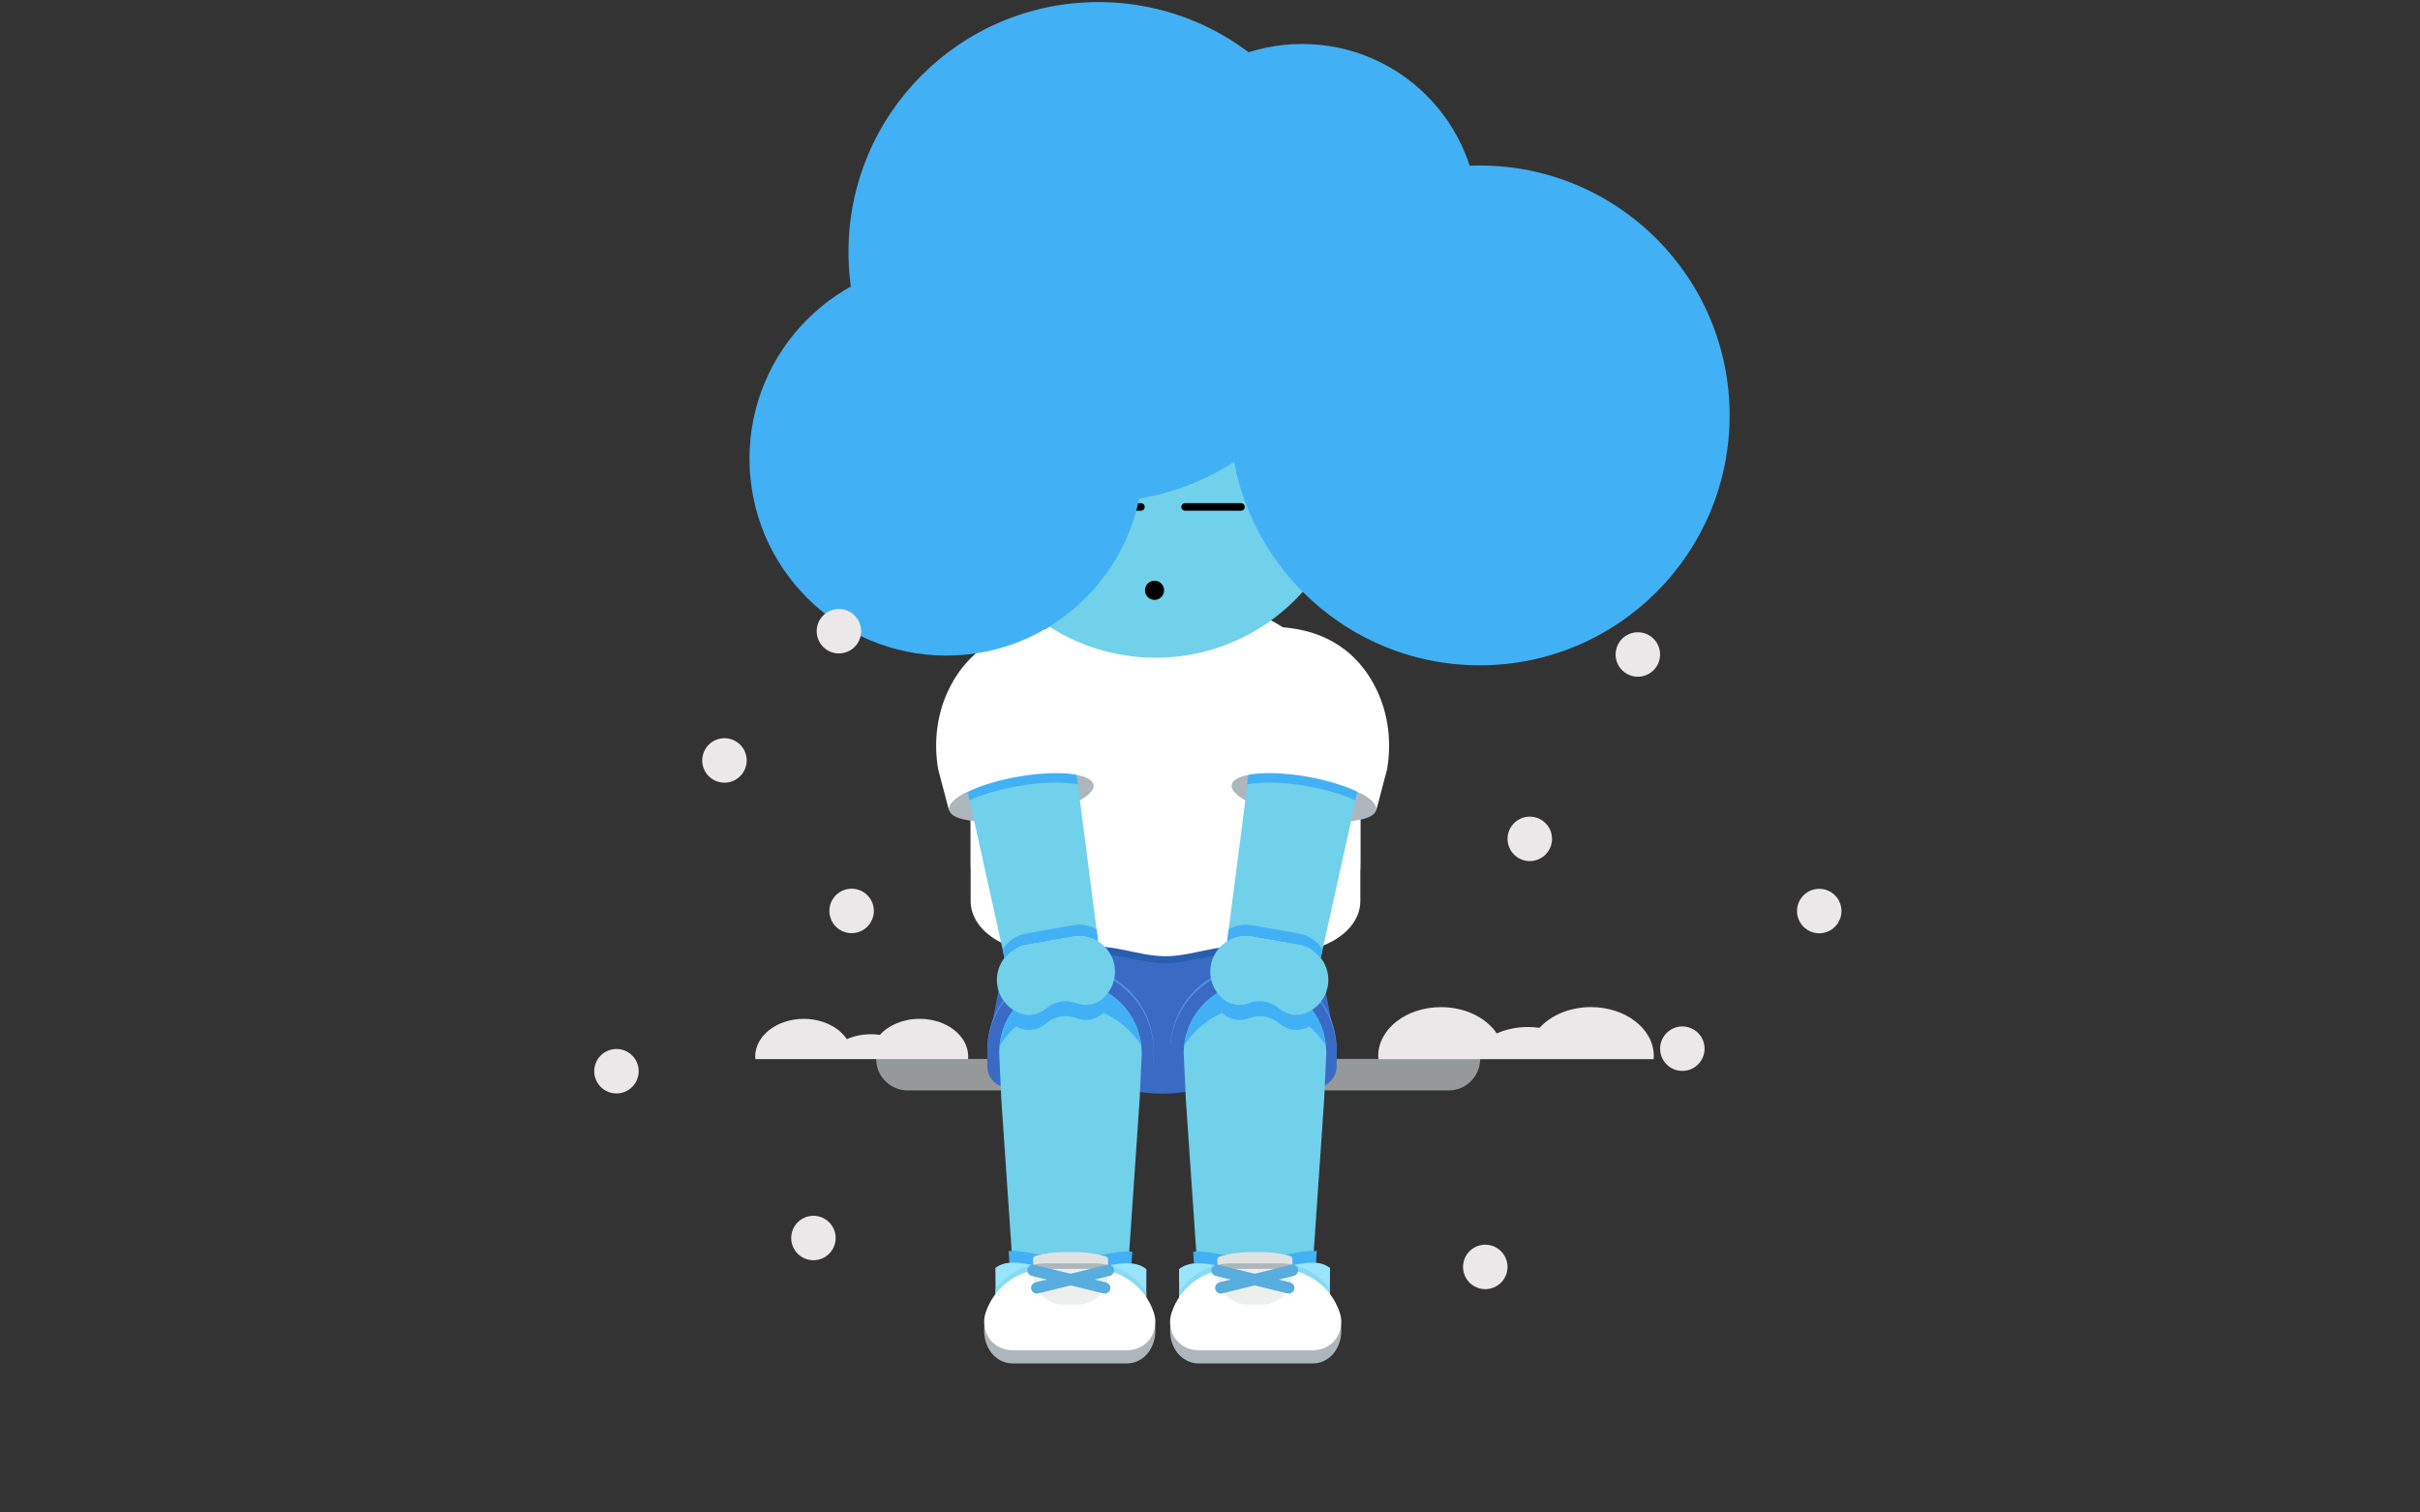 <?xml version="1.0" encoding="UTF-8"?>
<svg id="_레이어_2" data-name="레이어 2" xmlns="http://www.w3.org/2000/svg" viewBox="0 0 640 400">
  <rect x="0" y="0" width="640" height="400" fill="#333333" stroke="none"/>
  <defs>
    <style>
      .cls-1 {
        fill: #fff;
      }

      .cls-2 {
        stroke: #57addd;
        stroke-width: 3px;
      }

      .cls-2, .cls-3, .cls-4 {
        fill: none;
      }

      .cls-2, .cls-4 {
        stroke-linecap: round;
        stroke-linejoin: round;
      }

      .cls-5 {
        fill: #71d0ea;
      }

      .cls-6 {
        fill: #e0e2e2;
      }

      .cls-7 {
        fill: #99e5ff;
      }

      .cls-8 {
        fill: #5590e5;
      }

      .cls-9 {
        fill: #edefef;
      }

      .cls-10 {
        fill: #86dbf2;
      }

      .cls-11 {
        fill: #275ead;
      }

      .cls-12 {
        fill: #396bc4;
      }

      .cls-13 {
        fill: #eae8e8;
      }

      .cls-4 {
        stroke: #000;
        stroke-width: 2px;
      }

      .cls-14 {
        fill: #959999;
      }

      .cls-15 {
        fill: #42b0f4;
      }

      .cls-16 {
        fill: #adb6bc;
      }
    </style>
  </defs>
  <g id="_레이어_1-2" data-name="레이어 1">
    <g>
      <rect class="cls-3" width="640" height="400"/>
      <g>
        <path class="cls-14" d="M231.72,280.05h159.73c0,4.6-3.73,8.33-8.33,8.33H240.05c-4.6,0-8.33-3.73-8.33-8.33h0Z"/>
        <g>
          <g>
            <path class="cls-12" d="M336.16,227.89h-57.73c-4.58,0-8.51,3.21-9.35,7.63l-7.97,41.82,34.16,10.13c7.9,2.34,16.15,2.34,24.05,0l34.16-10.13-7.97-41.82c-.84-4.43-4.77-7.63-9.35-7.63Z"/>
            <path class="cls-8" d="M305.1,277.54c0-12.15-9.85-21.99-21.99-21.99h0c-12.15,0-21.99,9.85-21.99,21.99v3.88c0,.06,0,.12,0,.17,.19-11.99,9.95-21.65,21.98-21.65h0c12.03,0,21.8,11.15,21.98,23.14,0-.06,0-1.61,0-1.66v-3.88Z"/>
            <path class="cls-12" d="M283.1,256.17h0c12.14,0,21.99,9.86,21.99,21.99v3.88c0,3.06-2.49,5.55-5.55,5.55h-32.89c-3.06,0-5.55-2.49-5.55-5.55v-3.88c0-12.14,9.86-21.99,21.99-21.99Z"/>
            <path class="cls-5" d="M283.1,259.8c-10.41,0-18.85,7.76-18.85,18.85l.57,12.29,3.24,47.38c3.98,1.3,7.58,2.15,15.04,2.15s11.07-.85,15.04-2.15l3.24-47.38,.57-12.29c0-10.41-8.44-18.85-18.85-18.85Z"/>
            <path class="cls-15" d="M283.22,349.72c5.66,0,10.87-.29,15-.77l1.23-17.91c-4.11-.47-9.35,1.58-15.06,1.58h-2.73c-5.64,0-10.82-2.2-14.92-1.74l1.23,18.05c4.17,.5,9.47,.8,15.25,.8Z"/>
            <path class="cls-7" d="M283.22,352.84c8.23,0,15.49-.6,19.88-1.53l.08-15.65c-4.38-3.58-11.17,.07-18.8,.07h-2.73c-7.4,0-14.01-3.79-18.4-.4l.09,15.97c4.39,.92,11.65,1.53,19.88,1.53Z"/>
            <path class="cls-10" d="M263.29,340.73l.06,10.58c4.39,.92,11.65,1.53,19.88,1.53s15.49-.6,19.88-1.53l.05-9.73c-2.31-3.44-5.81-5.93-9.83-6.95-2.76,.48-5.77,1.11-8.93,1.11h-2.73c-3.1,0-6.07-.67-8.79-1.19-3.83,.89-7.22,3.09-9.58,6.19Z"/>
            <path class="cls-11" d="M336.16,227.89h-57.73c-4.58,0-8.51,3.21-9.35,7.63l-3.09,16.19c3.86,1.64,8.57,2.34,13.43,1.7l8.04-1.06c6.87-.9,13.82,2.41,20.78,2.41s13.91-3.32,20.78-2.41l8.04,1.06c4.15,.55,8.18,.11,11.67-1.04l-3.21-16.85c-.84-4.43-4.77-7.63-9.35-7.63Z"/>
            <path class="cls-8" d="M353.48,277.54c0-12.15-9.85-21.99-21.99-21.99h0c-12.15,0-21.99,9.85-21.99,21.99v3.88c0,.06,0,.12,0,.17,.19-11.99,9.95-21.65,21.98-21.65h0c12.03,0,21.8,9.66,21.98,21.65,0-.06,0-.12,0-.17v-3.88Z"/>
            <path class="cls-1" d="M337.05,251.54l-8.04-1.06c-6.87-.9-13.82,2.41-20.78,2.41-6.96,0-13.91-3.32-20.78-2.41l-8.04,1.06c-11.8,1.55-22.71-4.81-22.71-13.24v-38.05h103.06v38.05c0,8.43-10.91,14.79-22.71,13.24Z"/>
            <path class="cls-12" d="M331.49,256.17h0c12.14,0,21.99,9.86,21.99,21.99v3.88c0,3.06-2.49,5.55-5.55,5.55h-32.89c-3.06,0-5.55-2.49-5.55-5.55v-3.88c0-12.14,9.86-21.99,21.99-21.99Z"/>
            <path class="cls-1" d="M315.45,158.95h-14.43c-24.47,0-44.31,19.84-44.31,44.31v25c0,2.15,.22,4.23,.62,6.21,1.45-.15,3-.23,4.67-.23,23.64,0,23.64,16.28,47.29,16.28s23.64-16.28,47.29-16.28c.9,0,1.76,.02,2.6,.07,.38-1.93,.59-3.95,.59-6.04v-25c0-24.47-19.84-44.31-44.31-44.31Z"/>
            <ellipse class="cls-16" cx="270.13" cy="210.87" rx="19.38" ry="5.54" transform="translate(-32.51 50.11) rotate(-10)"/>
            <path class="cls-5" d="M284.11,200.16l6.3,48.81c-1.9-1.19-4.23-1.71-6.61-1.29l-12.38,2.18c-2.38,.42-4.39,1.71-5.77,3.47l-10.34-46.72,28.8-6.46Z"/>
            <path class="cls-15" d="M291.42,268.22c1.45-1.19,2.52-2.8,3.05-4.61-3.16-2.39-7.1-3.82-11.37-3.82-7.3,0-13.63,3.82-16.76,9.93,1.01,1.02,2.23,1.8,3.59,2.28,2.32,.82,4.91,.27,6.76-1.35h0c2.18-1.89,5.22-2.43,7.91-1.39,2.3,.88,4.92,.51,6.82-1.05Z"/>
            <path class="cls-15" d="M285.05,207.44l-.94-7.28-28.8,6.46,1.11,5.04c3.25-1.51,7.72-2.87,12.74-3.75,6.38-1.12,12.18-1.22,15.89-.46Z"/>
            <ellipse class="cls-16" cx="344.82" cy="210.87" rx="5.54" ry="19.38" transform="translate(77.27 513.84) rotate(-80)"/>
            <path class="cls-5" d="M330.83,200.16l-6.3,48.81c1.9-1.19,4.23-1.71,6.61-1.29l12.38,2.18c2.38,.42,4.39,1.71,5.77,3.47l10.34-46.72-28.8-6.46Z"/>
            <path class="cls-1" d="M251.04,214.24c-.53-3.01,7.58-6.96,18.12-8.82,10.54-1.86,19.51-.92,20.04,2.09,0,.05,0,.09,.01,.14l.13-.02-5.79-27.48-7.53-14.28c-14.31,1.04-21.55,8.97-25.2,16.65-3.1,6.52-3.94,13.89-2.69,21.01l2.86,10.86h.08c-.01-.06-.03-.1-.04-.15Z"/>
            <path class="cls-15" d="M329.8,207.44l.94-7.28,28.8,6.46-1.11,5.04c-3.25-1.51-7.72-2.87-12.74-3.75-6.38-1.12-12.18-1.22-15.89-.46Z"/>
            <path class="cls-1" d="M363.9,214.24c.53-3.01-7.58-6.96-18.12-8.82-10.54-1.86-19.51-.92-20.04,2.09,0,.05,0,.09-.01,.14l-.13-.02,5.79-27.48,7.53-14.28c14.31,1.04,21.55,8.97,25.2,16.65,3.1,6.52,3.94,13.89,2.69,21.01l-2.86,10.86h-.08c.01-.06,.03-.1,.04-.15Z"/>
            <path class="cls-6" d="M273.19,347.85c2.98,.25,6.34,.38,9.91,.38s6.96-.14,9.95-.39v-14.84c0-.31-.26-.6-.66-.72-2.54-.74-5.31-1.16-8.23-1.16h-2.48c-2.75,0-5.38,.37-7.8,1.03-.42,.11-.69,.41-.69,.73v14.96Z"/>
            <path class="cls-16" d="M289.17,334.11h-12.51c-1.19,0-2.35,.14-3.47,.37v10.39c2.98,.25,6.34,.38,9.91,.38s6.96-.14,9.95-.39v-10.3c-1.25-.3-2.55-.46-3.88-.46Z"/>
            <path class="cls-16" d="M298.03,360.58h-30.23c-1.44,0-2.8-.45-3.96-1.25-3.01-2.06-4.27-6.39-3.19-10.25h0c2.26-8.04,8.72-13.49,16-13.49h12.51c7.28,0,13.74,5.44,16,13.49h0c1.09,3.86-.17,8.19-3.19,10.25-1.16,.79-2.51,1.25-3.96,1.25Z"/>
            <path class="cls-1" d="M298.03,357.1h-30.23c-1.44,0-2.8-.39-3.96-1.07-3.01-1.77-4.27-5.5-3.19-8.82h0c2.26-6.92,8.72-11.61,16-11.61h12.51c7.28,0,13.74,4.68,16,11.61h0c1.09,3.32-.17,7.05-3.19,8.82-1.16,.68-2.51,1.07-3.96,1.07Z"/>
            <path class="cls-9" d="M289.17,335.6h-12.51c-1.19,0-2.35,.14-3.47,.37v.9c0,4.5,3.65,8.16,8.16,8.16h3.55c4.5,0,8.16-3.65,8.16-8.16v-.82c-1.25-.3-2.55-.46-3.88-.46Z"/>
            <line class="cls-2" x1="273.19" y1="335.97" x2="292.15" y2="340.6"/>
            <line class="cls-2" x1="293.14" y1="335.97" x2="274.18" y2="340.6"/>
            <path class="cls-15" d="M283.1,266.1h0c7.92,0,14.86,4.19,18.74,10.47-1.03-9.43-9.03-16.77-18.74-16.77s-17.78,6.81-18.75,16.8c3.87-6.3,10.82-10.5,18.75-10.5Z"/>
            <path class="cls-5" d="M331.9,259.8c10.41,0,18.85,7.76,18.85,18.85l-.57,12.29-3.24,47.38c-3.98,1.3-7.58,2.15-15.04,2.15-7.46,0-11.07-.85-15.04-2.15l-3.24-47.38-.57-12.29c0-10.41,8.44-18.85,18.85-18.85Z"/>
            <path class="cls-15" d="M331.77,349.72c-5.66,0-10.87-.29-15-.77l-1.23-17.91c4.11-.47,9.35,1.58,15.06,1.58h2.73c5.64,0,10.82-2.2,14.92-1.74l-1.23,18.05c-4.17,.5-9.47,.8-15.25,.8Z"/>
            <path class="cls-7" d="M331.77,352.84c-8.23,0-15.49-.6-19.88-1.53l-.08-15.65c4.38-3.58,11.17,.07,18.8,.07h2.73c7.4,0,14.01-3.79,18.4-.4l-.09,15.97c-4.39,.92-11.65,1.53-19.88,1.53Z"/>
            <path class="cls-10" d="M351.71,340.73l-.06,10.58c-4.39,.92-11.65,1.53-19.88,1.53-8.23,0-15.49-.6-19.88-1.53l-.05-9.73c2.31-3.44,5.81-5.93,9.83-6.95,2.76,.48,5.77,1.11,8.93,1.11h2.73c3.1,0,6.07-.67,8.79-1.19,3.83,.89,7.22,3.09,9.58,6.19Z"/>
            <path class="cls-15" d="M323.58,268.22c-1.45-1.19-2.52-2.8-3.05-4.61,3.16-2.39,7.1-3.82,11.37-3.82,7.3,0,13.63,3.82,16.76,9.93-1.01,1.02-2.23,1.8-3.59,2.28-2.32,.82-4.91,.27-6.76-1.35h0c-2.18-1.89-5.22-2.43-7.91-1.39-2.3,.88-4.92,.51-6.82-1.05Z"/>
            <path class="cls-6" d="M341.81,347.85c-2.98,.25-6.34,.38-9.91,.38-3.58,0-6.96-.14-9.95-.39v-14.84c0-.31,.26-.6,.66-.72,2.54-.74,5.31-1.16,8.23-1.16h2.48c2.75,0,5.38,.37,7.8,1.03,.42,.11,.69,.41,.69,.73v14.96Z"/>
            <path class="cls-16" d="M325.82,334.11h12.51c1.19,0,2.35,.14,3.47,.37v10.39c-2.98,.25-6.34,.38-9.91,.38-3.58,0-6.96-.14-9.95-.39v-10.3c1.25-.3,2.55-.46,3.88-.46Z"/>
            <path class="cls-16" d="M316.96,360.58h30.23c1.44,0,2.8-.45,3.96-1.25,3.01-2.06,4.27-6.39,3.19-10.25h0c-2.26-8.04-8.72-13.49-16-13.49h-12.51c-7.28,0-13.74,5.44-16,13.49h0c-1.09,3.86,.17,8.19,3.19,10.25,1.16,.79,2.51,1.25,3.96,1.25Z"/>
            <path class="cls-1" d="M316.96,357.1h30.23c1.44,0,2.8-.39,3.96-1.07,3.01-1.77,4.27-5.5,3.19-8.82h0c-2.26-6.92-8.72-11.61-16-11.61h-12.51c-7.28,0-13.74,4.68-16,11.61h0c-1.09,3.32,.17,7.05,3.19,8.82,1.16,.68,2.51,1.07,3.96,1.07Z"/>
            <path class="cls-9" d="M325.82,335.6h12.51c1.19,0,2.35,.14,3.47,.37v.9c0,4.5-3.65,8.16-8.16,8.16h-3.55c-4.5,0-8.16-3.65-8.16-8.16v-.82c1.25-.3,2.55-.46,3.88-.46Z"/>
            <line class="cls-2" x1="341.81" y1="335.97" x2="322.85" y2="340.6"/>
            <line class="cls-2" x1="321.85" y1="335.97" x2="340.81" y2="340.6"/>
            <path class="cls-15" d="M331.9,266.1h0c-7.92,0-14.86,4.19-18.74,10.47,1.03-9.43,9.03-16.77,18.74-16.77,9.76,0,17.78,6.81,18.75,16.8-3.87-6.3-10.82-10.5-18.75-10.5Z"/>
            <path class="cls-5" d="M284.6,265.3h0c-2.69-1.03-5.73-.49-7.91,1.39h0c-1.86,1.61-4.44,2.16-6.76,1.35-3.1-1.09-5.54-3.79-6.15-7.26h0c-.9-5.13,2.52-10.02,7.65-10.92l12.38-2.18c5.13-.9,10.02,2.52,10.92,7.65h0c.61,3.47-.76,6.83-3.3,8.92-1.9,1.56-4.52,1.93-6.82,1.05Z"/>
            <path class="cls-15" d="M283.8,244.7l-12.38,2.18c-2.69,.47-4.9,2.05-6.28,4.18l.5,2.27c1.38-1.77,3.39-3.05,5.77-3.47l12.38-2.18c2.38-.42,4.71,.1,6.61,1.29l-.42-3.23c-1.82-1.01-3.99-1.43-6.2-1.04Z"/>
            <path class="cls-5" d="M330.34,265.3h0c2.69-1.03,5.73-.49,7.91,1.39h0c1.86,1.61,4.44,2.16,6.76,1.35,3.1-1.09,5.54-3.79,6.15-7.26h0c.9-5.13-2.52-10.02-7.65-10.92l-12.38-2.18c-5.13-.9-10.02,2.52-10.92,7.65h0c-.61,3.47,.76,6.83,3.3,8.92,1.9,1.56,4.52,1.93,6.82,1.05Z"/>
            <path class="cls-15" d="M343.52,246.88l-12.38-2.18c-2.21-.39-4.37,.03-6.2,1.04l-.42,3.23c1.9-1.19,4.23-1.71,6.61-1.29l12.38,2.18c2.38,.42,4.39,1.71,5.77,3.47l.5-2.27c-1.37-2.13-3.59-3.71-6.28-4.18Z"/>
            <circle class="cls-5" cx="305.62" cy="121.8" r="52.15"/>
            <circle class="cls-15" cx="290.48" cy="66.64" r="66.09"/>
            <circle class="cls-15" cx="344.36" cy="58.22" r="46.59"/>
            <circle class="cls-15" cx="391.33" cy="109.86" r="66.09"/>
            <line class="cls-4" x1="286.97" y1="134.07" x2="301.73" y2="134.07"/>
            <line class="cls-4" x1="313.42" y1="134.07" x2="328.19" y2="134.07"/>
            <circle class="cls-15" cx="250.28" cy="121.31" r="52.07"/>
          </g>
          <path class="cls-13" d="M199.75,280.1c-.02-.22-.03-.45-.03-.68,0-5.51,5.75-9.97,12.84-9.97,4.96,0,9.26,2.18,11.4,5.37,1.87-.83,4.04-1.3,6.35-1.3,.82,0,1.62,.06,2.39,.17,2.32-2.57,6.16-4.25,10.51-4.25,7.09,0,12.84,4.46,12.84,9.97,0,.23-.01,.45-.03,.68h-56.27Z"/>
          <path class="cls-13" d="M364.53,280.13c-.03-.29-.04-.58-.04-.88,0-7.12,7.43-12.9,16.61-12.9,6.41,0,11.97,2.82,14.74,6.95,2.42-1.07,5.23-1.69,8.21-1.69,1.06,0,2.09,.08,3.1,.22,3-3.32,7.97-5.49,13.6-5.49,9.17,0,16.61,5.77,16.61,12.9,0,.3-.01,.59-.04,.88h-72.78Z"/>
          <circle class="cls-13" cx="433.15" cy="173.09" r="5.88"/>
          <circle class="cls-13" cx="404.57" cy="221.85" r="5.88"/>
          <circle class="cls-13" cx="444.92" cy="277.34" r="5.88"/>
          <circle class="cls-13" cx="392.8" cy="335.06" r="5.88"/>
          <circle class="cls-13" cx="225.22" cy="240.91" r="5.88"/>
          <circle class="cls-13" cx="191.59" cy="201.11" r="5.88"/>
          <circle class="cls-13" cx="221.86" cy="166.93" r="5.88"/>
          <circle class="cls-13" cx="163.03" cy="283.3" r="5.88"/>
          <circle class="cls-13" cx="481.12" cy="240.94" r="5.88"/>
          <circle class="cls-13" cx="215.12" cy="327.41" r="5.88"/>
          <circle cx="305.33" cy="156.12" r="2.53"/>
        </g>
      </g>
    </g>
  </g>
</svg>